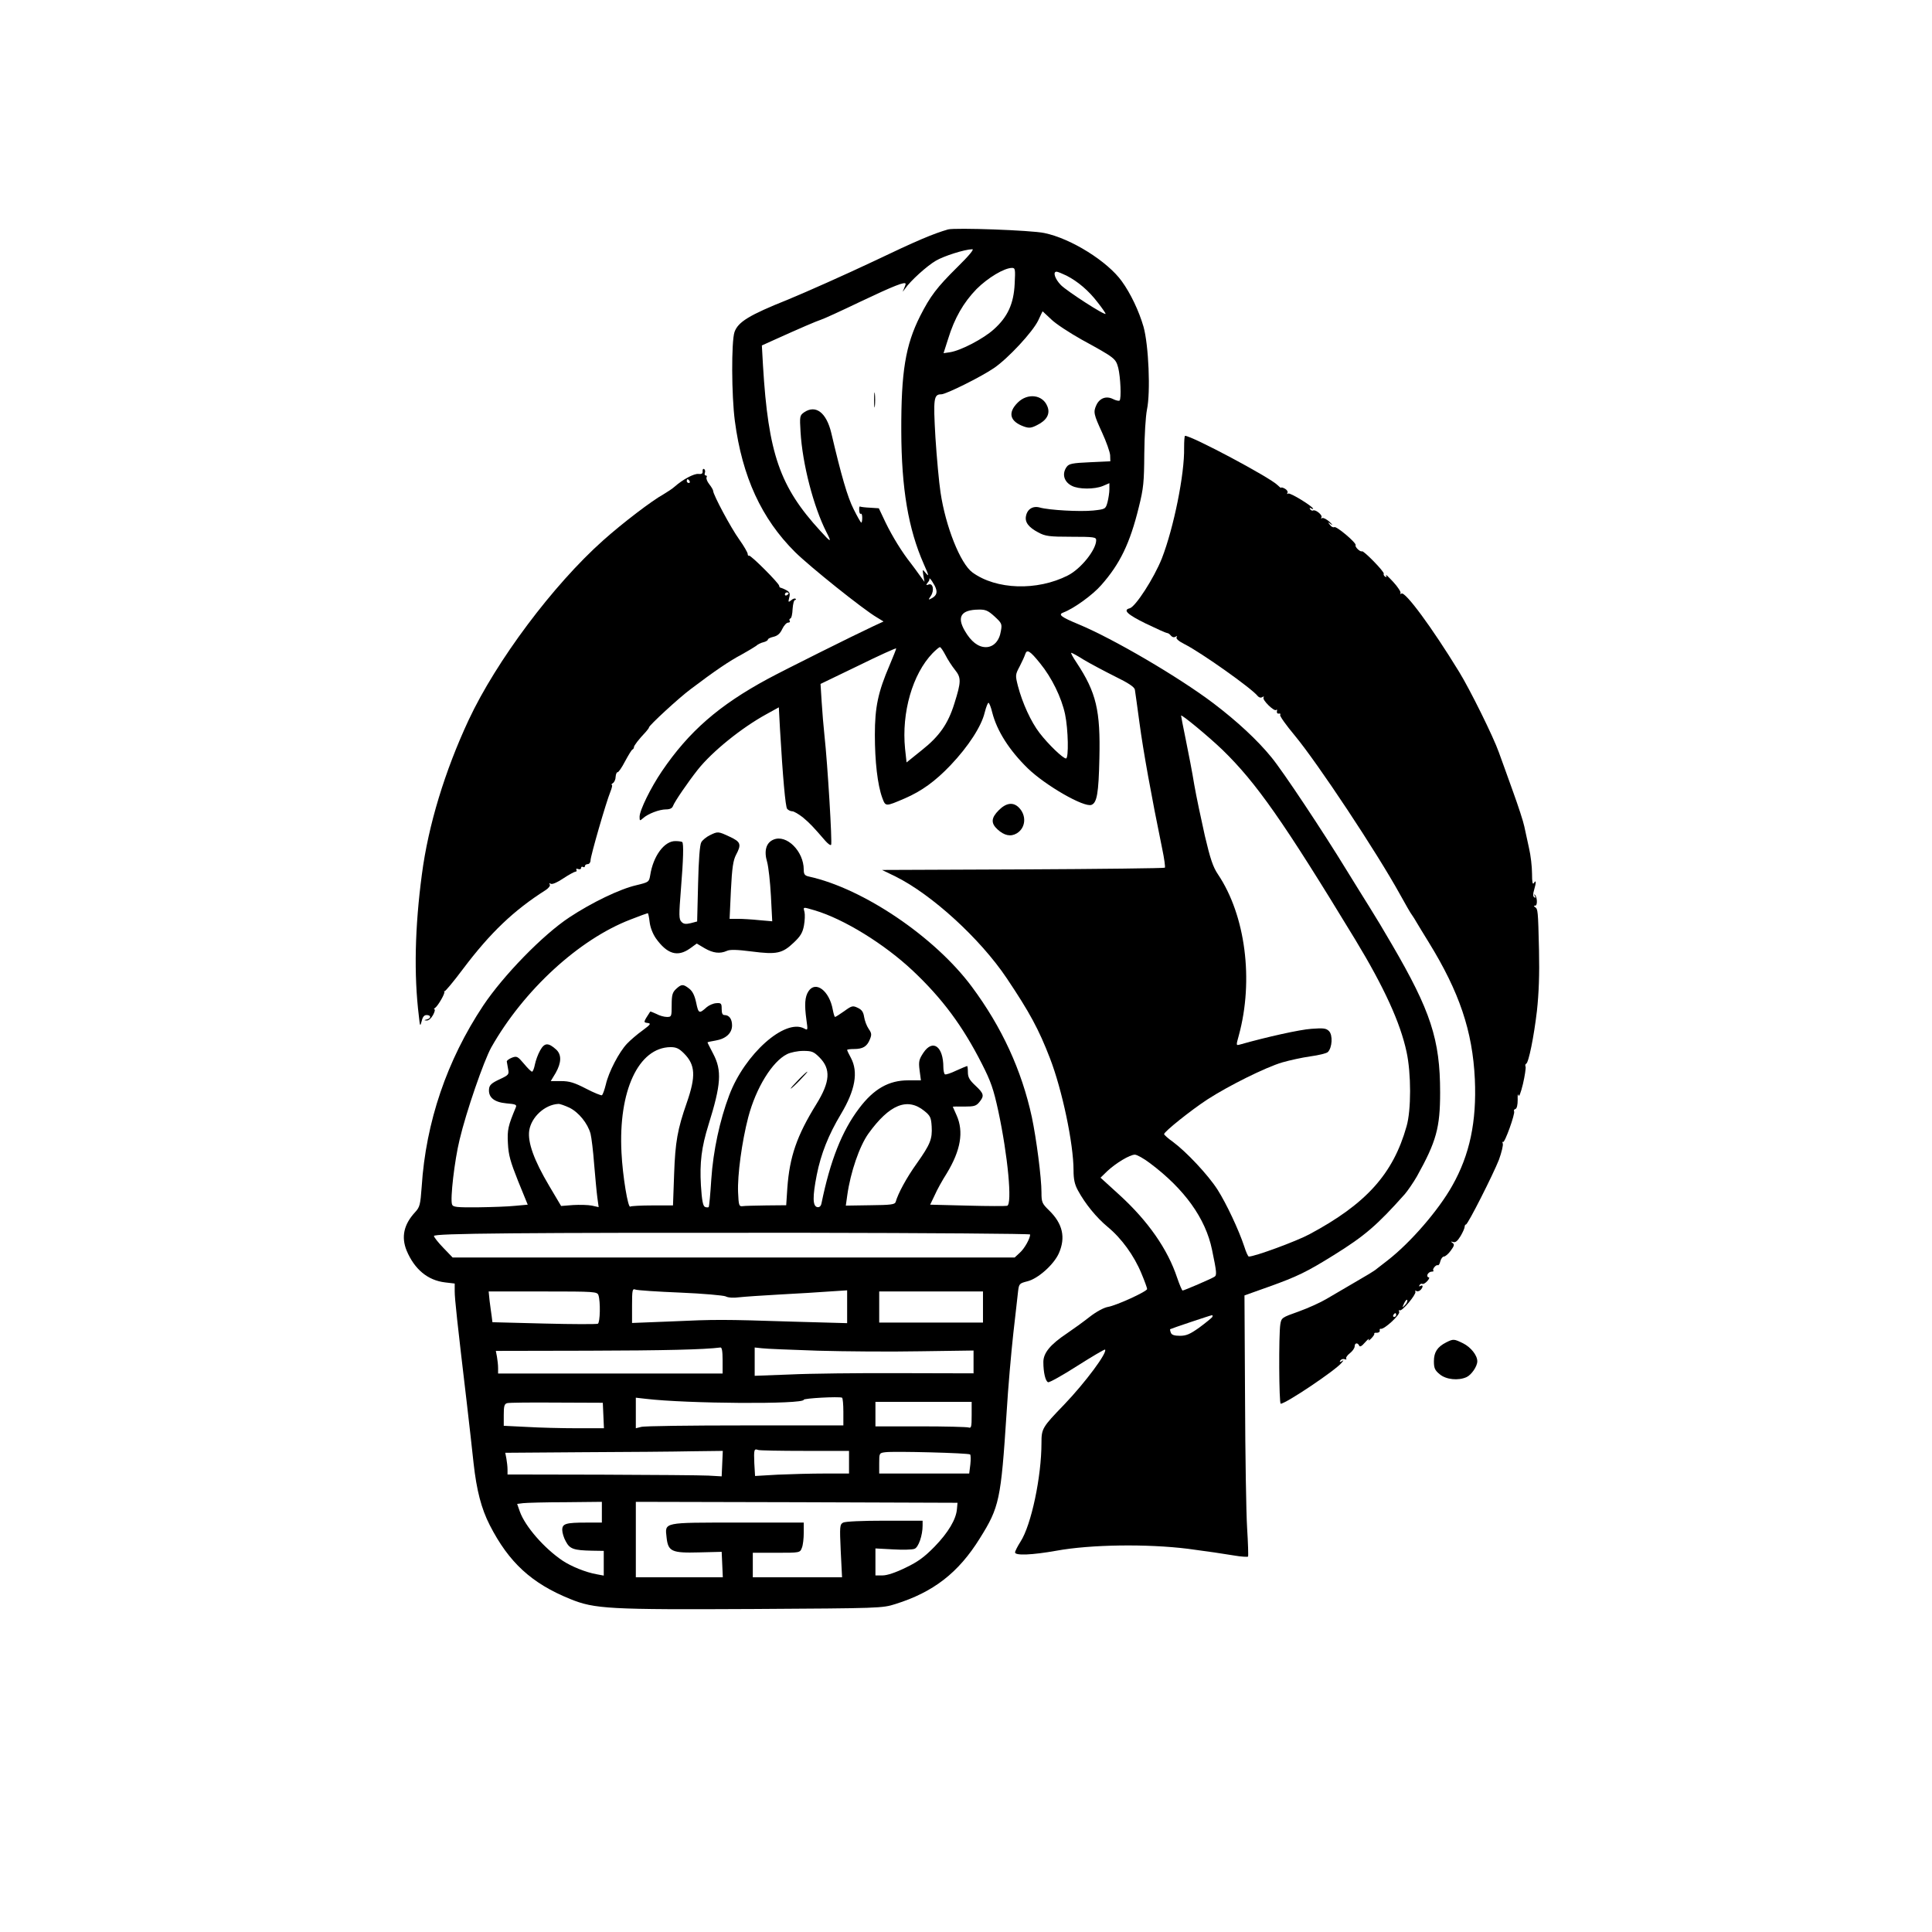 <?xml version="1.0" standalone="no"?>
<!DOCTYPE svg PUBLIC "-//W3C//DTD SVG 20010904//EN"
 "http://www.w3.org/TR/2001/REC-SVG-20010904/DTD/svg10.dtd">
<svg version="1.0" xmlns="http://www.w3.org/2000/svg"
 width="1024pt" height="1024pt" viewBox="0 0 1024 1024"
 preserveAspectRatio="xMidYMid meet">

<g transform="translate(0,1024) scale(0.1,-0.1)"
fill="#000000" stroke="none">
<path d="M5025 9024 c-79 -23 -163 -58 -395 -169 -146 -69 -350 -160 -454
-203 -205 -82 -264 -118 -283 -172 -17 -50 -16 -336 2 -472 39 -295 141 -517
319 -694 79 -78 361 -304 433 -346 l36 -22 -54 -25 c-101 -47 -474 -233 -559
-279 -259 -140 -418 -278 -562 -490 -59 -87 -118 -207 -118 -241 0 -22 1 -23
18 -8 26 24 87 47 122 47 20 0 33 6 37 18 9 24 79 126 131 192 77 97 232 222
363 294 l67 37 6 -113 c15 -258 29 -414 38 -425 6 -7 18 -13 27 -13 9 0 34
-15 56 -32 37 -31 55 -50 118 -123 14 -16 28 -27 32 -23 7 6 -19 434 -35 578
-5 47 -12 128 -15 180 l-6 95 201 97 c110 54 200 95 200 91 0 -4 -16 -44 -35
-89 -61 -142 -78 -222 -78 -369 0 -140 14 -264 39 -333 18 -48 16 -48 119 -4
90 39 162 91 243 176 95 100 164 207 181 279 8 31 17 54 21 52 4 -3 13 -25 19
-51 25 -98 90 -200 188 -296 95 -92 299 -209 338 -194 29 11 38 61 42 246 6
254 -16 349 -121 508 -19 28 -32 52 -28 52 4 0 35 -17 68 -38 34 -20 107 -59
163 -87 72 -35 103 -56 106 -70 2 -11 13 -92 25 -180 19 -142 62 -382 120
-664 11 -52 17 -97 14 -100 -3 -3 -342 -7 -752 -9 l-747 -3 70 -34 c193 -95
451 -331 591 -540 122 -182 170 -271 229 -424 65 -168 125 -454 125 -594 0
-47 6 -75 23 -106 39 -72 98 -144 158 -194 73 -60 140 -152 179 -247 17 -40
30 -77 30 -82 0 -13 -164 -88 -208 -95 -22 -4 -61 -25 -97 -53 -33 -26 -87
-65 -121 -88 -87 -58 -124 -103 -124 -151 0 -55 11 -102 25 -107 6 -3 76 36
154 86 79 50 145 89 148 87 14 -15 -104 -174 -217 -292 -116 -120 -120 -127
-120 -203 0 -179 -54 -435 -111 -523 -16 -25 -29 -51 -29 -57 0 -18 91 -14
220 9 181 33 480 37 697 10 92 -12 201 -28 241 -35 40 -7 75 -9 77 -6 2 4 0
71 -5 151 -5 79 -10 389 -11 688 l-3 545 129 46 c151 54 202 79 345 168 164
102 229 158 376 323 16 19 45 61 64 94 103 185 123 258 123 445 0 280 -50 432
-256 785 -38 66 -91 154 -117 195 -26 41 -80 129 -121 195 -127 208 -339 527
-400 601 -74 91 -182 191 -307 286 -185 140 -532 343 -715 419 -94 39 -111 52
-80 63 55 21 155 93 200 145 99 112 152 221 199 413 25 100 28 133 29 283 1
99 7 196 14 233 20 93 9 344 -18 440 -24 83 -68 176 -115 241 -75 105 -269
227 -411 256 -71 15 -471 29 -510 19z m48 -201 c-108 -107 -142 -152 -196
-258 -78 -155 -101 -296 -100 -610 1 -304 37 -518 119 -704 28 -63 30 -72 8
-45 -15 18 -15 17 -10 -16 l6 -34 -25 34 c-13 19 -35 48 -47 64 -47 59 -98
142 -134 216 l-36 76 -46 3 c-25 1 -49 4 -53 6 -4 3 -6 -6 -5 -19 0 -13 4 -22
9 -19 4 2 7 -7 7 -21 0 -14 -2 -26 -5 -26 -3 0 -21 32 -41 72 -32 63 -65 177
-118 403 -26 109 -83 152 -145 109 -22 -16 -23 -21 -18 -103 10 -171 69 -397
137 -531 30 -58 25 -57 -32 6 -215 234 -276 410 -304 876 l-6 107 53 24 c157
71 237 105 259 112 14 4 108 47 210 96 179 85 240 109 240 94 0 -3 -5 -16 -10
-28 -8 -17 -7 -16 7 3 28 41 115 120 163 148 42 25 152 60 193 61 12 1 -17
-34 -80 -96z m305 -87 c-5 -106 -37 -176 -111 -242 -54 -49 -174 -112 -232
-121 l-34 -5 24 75 c34 111 82 194 151 265 60 60 147 112 188 112 17 0 18 -7
14 -84z m275 43 c60 -31 117 -79 165 -142 23 -29 42 -57 42 -60 0 -13 -204
119 -237 152 -32 33 -44 71 -23 71 6 0 30 -10 53 -21z m-82 -231 c24 -24 98
-72 162 -108 179 -98 180 -100 194 -150 12 -49 17 -163 7 -173 -4 -3 -19 0
-35 8 -35 18 -71 5 -88 -32 -17 -37 -14 -49 30 -145 23 -50 42 -104 43 -121
l1 -32 -108 -5 c-93 -4 -111 -8 -123 -24 -27 -37 -15 -80 27 -101 36 -19 120
-19 164 -1 l35 15 0 -32 c0 -18 -5 -49 -10 -69 -10 -36 -11 -37 -76 -44 -71
-7 -234 2 -283 16 -36 10 -66 -8 -73 -45 -7 -33 14 -60 65 -87 37 -20 57 -23
175 -23 120 0 132 -2 132 -18 0 -51 -81 -152 -150 -187 -163 -83 -380 -76
-506 16 -64 47 -142 243 -169 424 -8 52 -20 183 -27 291 -12 208 -9 229 31
229 25 0 212 93 279 139 75 51 206 192 235 253 12 26 22 47 23 48 0 0 20 -19
45 -42z m-617 -1412 c17 -33 12 -52 -16 -67 -18 -10 -19 -9 -4 13 19 29 11 69
-12 60 -14 -5 -15 -3 -5 10 7 8 11 17 9 20 -1 3 1 3 5 -1 4 -3 14 -19 23 -35z
m317 -163 c38 -35 41 -40 34 -77 -8 -53 -39 -86 -80 -86 -40 0 -78 29 -111 86
-44 75 -20 112 73 113 36 1 50 -5 84 -36z m-260 -205 c12 -24 35 -59 51 -79
33 -41 33 -62 -4 -179 -33 -106 -79 -172 -171 -245 l-82 -66 -8 73 c-19 191
39 395 146 506 17 17 34 32 39 32 4 0 17 -19 29 -42z m502 -44 c62 -76 113
-181 132 -269 17 -81 20 -235 5 -235 -16 0 -94 75 -140 135 -45 58 -91 158
-115 250 -14 56 -14 59 10 104 13 25 26 54 29 64 9 28 26 17 79 -49z m966
-458 c180 -175 323 -379 704 -1006 154 -254 239 -441 272 -595 25 -114 25
-310 0 -395 -71 -252 -214 -411 -515 -572 -69 -37 -289 -118 -321 -118 -4 0
-15 24 -24 53 -29 88 -95 228 -142 302 -51 79 -164 199 -235 252 -27 19 -48
38 -48 42 0 13 144 128 230 184 113 73 308 170 396 196 38 11 106 26 149 32
44 6 86 16 93 23 23 23 27 90 6 111 -15 15 -29 17 -94 12 -60 -4 -236 -43
-377 -83 -22 -6 -22 -6 -7 48 80 293 35 637 -110 853 -27 40 -41 82 -70 205
-19 85 -45 207 -56 270 -10 63 -31 171 -45 239 -14 68 -25 125 -25 128 0 10
145 -110 219 -181z m-384 -2191 c183 -137 295 -293 329 -459 25 -119 26 -135
13 -143 -17 -11 -161 -73 -169 -73 -3 0 -16 30 -29 68 -50 151 -154 300 -305
438 l-101 92 36 35 c45 42 119 87 146 87 11 0 47 -20 80 -45z m330 -816 c-4
-5 -34 -30 -68 -55 -49 -35 -69 -44 -103 -44 -30 0 -44 5 -48 16 -4 9 -5 18
-4 19 4 3 212 73 221 74 5 1 5 -4 2 -10z"/>
<path d="M4633 8120 c0 -36 2 -50 4 -32 2 17 2 47 0 65 -2 17 -4 3 -4 -33z"/>
<path d="M5394 8106 c-54 -54 -42 -100 34 -127 26 -9 38 -8 69 8 51 25 71 60
54 100 -25 62 -105 71 -157 19z"/>
<path d="M6276 7867 c3 -139 -55 -425 -118 -587 -42 -105 -139 -255 -170 -264
-38 -9 -13 -33 85 -81 56 -27 107 -50 112 -50 6 0 15 -6 21 -14 7 -8 16 -11
24 -6 9 5 11 4 6 -3 -4 -7 12 -21 42 -36 89 -45 357 -235 388 -275 7 -8 16
-11 24 -6 8 5 11 4 7 -2 -8 -13 57 -76 67 -66 4 5 6 1 4 -7 -2 -8 3 -14 10
-12 8 1 11 -2 7 -7 -3 -6 32 -55 78 -110 121 -146 434 -618 557 -841 29 -52
57 -102 64 -110 6 -8 17 -26 25 -40 8 -14 37 -61 64 -105 162 -263 232 -470
244 -725 10 -225 -27 -401 -120 -565 -73 -130 -221 -301 -342 -395 -22 -17
-48 -37 -58 -45 -9 -9 -61 -40 -115 -71 -53 -31 -122 -71 -152 -89 -30 -18
-96 -48 -146 -66 -90 -32 -92 -33 -98 -68 -9 -56 -7 -421 2 -421 27 0 292 178
323 217 12 14 12 16 0 8 -10 -6 -12 -4 -7 4 5 7 15 10 23 7 8 -3 12 -2 8 3 -3
5 6 18 20 29 14 11 25 27 25 36 0 19 16 21 24 4 3 -9 14 -3 31 17 15 17 24 23
20 15 -5 -8 1 -6 12 5 11 11 19 23 17 26 -2 4 4 6 14 5 9 0 16 5 15 11 -2 7 1
12 6 10 17 -4 103 74 97 90 -3 8 -2 11 3 8 12 -7 87 83 83 98 -2 7 0 9 4 5 4
-4 13 -3 21 3 16 14 18 33 1 23 -7 -4 -8 -3 -4 5 4 6 11 9 15 6 5 -2 16 4 26
15 10 11 13 20 7 20 -6 0 -9 7 -6 15 4 8 13 15 22 15 8 0 13 3 9 6 -7 7 15 33
24 28 4 -2 10 7 13 21 4 14 12 25 19 25 7 0 24 14 36 31 19 26 21 33 10 41
-11 8 -10 9 3 5 12 -4 23 5 39 31 12 20 22 43 22 50 0 6 3 12 7 12 10 0 145
267 175 344 14 39 23 77 20 85 -3 9 -3 12 1 8 9 -8 66 152 59 163 -3 5 0 10 7
12 8 3 12 22 12 49 -1 24 1 35 4 24 3 -12 12 11 24 60 10 43 16 85 14 91 -3 7
-2 14 3 16 13 5 41 143 57 280 10 92 14 191 11 323 -5 212 -6 217 -21 227 -8
6 -8 8 1 8 13 0 11 45 -2 58 -4 4 -5 1 0 -7 5 -9 4 -12 -3 -7 -7 4 -8 17 -1
39 12 41 11 56 -1 37 -7 -11 -10 4 -10 50 0 36 -7 97 -16 135 -8 39 -20 90
-25 115 -5 25 -32 108 -60 185 -28 77 -61 171 -75 208 -28 80 -153 333 -211
427 -144 235 -285 426 -305 414 -6 -4 -8 -3 -5 3 3 5 -14 32 -39 59 -25 27
-42 43 -38 35 5 -9 3 -12 -5 -7 -6 4 -9 11 -7 15 6 9 -106 123 -115 119 -10
-5 -39 24 -34 32 7 11 -102 103 -113 96 -6 -3 -16 2 -23 12 -13 16 -12 16 6 3
11 -7 7 -2 -8 13 -16 14 -33 23 -39 20 -6 -4 -8 -2 -4 4 7 12 -33 44 -45 36
-4 -2 -11 1 -15 7 -4 8 -3 9 4 5 7 -4 12 -5 12 -3 0 12 -122 87 -132 81 -7 -4
-8 -3 -4 4 3 6 -3 16 -14 22 -11 6 -20 8 -20 5 0 -3 -8 3 -19 14 -41 41 -454
261 -490 261 -3 0 -5 -28 -5 -63z m1170 -4545 c-15 -15 -15 -15 -4 10 7 15 15
23 17 17 2 -6 -4 -18 -13 -27z m-46 -52 c0 -5 -5 -10 -11 -10 -5 0 -7 5 -4 10
3 6 8 10 11 10 2 0 4 -4 4 -10z"/>
<path d="M3724 7742 c1 -12 -5 -16 -22 -14 -23 3 -83 -29 -127 -68 -11 -10
-37 -27 -57 -39 -62 -34 -218 -153 -321 -245 -266 -237 -567 -640 -713 -952
-126 -270 -214 -558 -248 -819 -37 -278 -43 -531 -16 -750 6 -56 7 -58 15 -27
5 22 13 32 26 32 24 0 25 -17 2 -23 -17 -4 -17 -5 -1 -6 10 0 24 12 33 29 9
16 12 30 8 30 -5 0 -3 4 3 8 16 11 54 78 49 85 -3 4 -2 5 1 3 3 -2 47 50 97
117 146 194 270 312 440 420 15 10 25 23 21 29 -5 7 -3 8 5 4 7 -5 35 7 66 28
30 20 60 36 65 36 6 0 8 4 5 10 -3 6 1 7 9 4 9 -3 16 -1 16 6 0 6 5 8 10 5 6
-3 10 -1 10 4 0 6 7 11 15 11 8 0 15 9 15 20 0 23 83 310 105 363 8 20 12 37
8 37 -5 0 -2 4 5 9 8 5 15 20 15 34 1 14 6 25 10 24 5 -1 23 25 40 58 18 33
35 62 40 63 4 2 7 7 7 12 0 8 25 41 63 81 9 10 17 21 17 24 0 10 157 155 220
202 128 97 208 151 271 184 34 19 69 40 77 46 7 7 24 16 38 19 13 3 24 10 24
14 0 5 13 11 30 15 21 5 35 17 46 41 9 19 23 34 31 34 8 0 12 4 9 9 -4 5 -2
11 3 13 6 1 11 24 12 51 2 26 7 47 13 47 5 0 6 3 3 6 -4 4 -14 1 -23 -7 -16
-13 -17 -11 -11 13 6 22 3 30 -15 40 -13 7 -26 12 -30 13 -5 0 -8 5 -8 10 -1
14 -152 165 -160 160 -4 -2 -7 2 -7 9 0 7 -20 42 -45 77 -44 61 -138 237 -138
257 0 5 -9 21 -21 36 -11 14 -17 30 -14 36 3 5 2 10 -4 10 -6 0 -8 6 -5 14 3
8 1 17 -4 20 -5 3 -9 -2 -8 -12z m-69 -52 c3 -5 1 -10 -4 -10 -6 0 -11 5 -11
10 0 6 2 10 4 10 3 0 8 -4 11 -10z m525 -594 c0 -3 -4 -8 -10 -11 -5 -3 -10
-1 -10 4 0 6 5 11 10 11 6 0 10 -2 10 -4z"/>
<path d="M5294 5946 c-41 -41 -43 -69 -7 -102 36 -33 70 -40 102 -21 48 29 53
95 11 137 -30 30 -67 25 -106 -14z"/>
<path d="M3762 5813 c-18 -9 -38 -25 -45 -37 -8 -14 -14 -92 -17 -220 l-5
-200 -34 -9 c-26 -6 -38 -5 -49 7 -14 14 -14 34 -3 173 13 160 15 242 7 250
-2 2 -18 5 -35 5 -59 2 -119 -78 -135 -182 -6 -35 -8 -36 -74 -52 -87 -20
-236 -92 -354 -170 -141 -93 -350 -308 -457 -468 -192 -289 -304 -617 -326
-960 -7 -96 -10 -108 -35 -135 -60 -65 -74 -131 -45 -203 42 -100 112 -158
204 -169 l51 -6 0 -41 c0 -40 13 -160 64 -591 13 -115 30 -259 36 -320 16
-144 41 -241 86 -329 101 -197 221 -308 426 -391 130 -53 205 -57 978 -53 661
4 676 4 745 26 202 63 335 166 448 348 104 166 112 204 142 664 8 135 25 326
36 425 11 99 23 199 25 221 5 40 7 42 50 53 56 14 139 88 166 148 37 84 21
157 -52 228 -37 36 -40 43 -40 95 0 78 -27 285 -51 399 -54 249 -159 477 -318
691 -196 264 -576 521 -863 584 -23 5 -28 12 -28 37 0 97 -91 188 -160 159
-39 -16 -52 -59 -34 -119 7 -25 16 -105 20 -179 l7 -135 -69 6 c-38 4 -89 7
-113 7 l-44 0 7 152 c6 120 12 158 27 187 30 56 25 69 -33 96 -62 29 -63 29
-106 8z m556 -398 c155 -46 369 -178 520 -320 156 -147 264 -292 366 -493 48
-94 62 -135 87 -250 51 -238 75 -495 47 -503 -7 -2 -102 -2 -210 1 l-198 5 24
50 c12 28 41 80 64 116 74 122 91 221 52 308 -11 24 -20 44 -20 45 0 1 27 2
61 1 52 0 63 3 80 24 27 33 24 45 -21 87 -31 29 -40 44 -40 71 0 18 -2 33 -4
33 -2 0 -28 -11 -57 -24 -29 -14 -56 -23 -61 -20 -4 3 -8 20 -8 37 0 111 -56
152 -106 77 -23 -35 -26 -46 -20 -93 l7 -53 -68 0 c-102 0 -182 -45 -260 -149
-91 -120 -153 -278 -199 -503 -3 -15 -11 -22 -22 -20 -25 5 -26 54 -3 171 22
111 62 212 128 322 76 127 93 223 53 298 -11 20 -20 39 -20 42 0 3 16 5 36 5
47 0 69 13 84 50 11 26 10 34 -6 57 -11 16 -21 44 -24 63 -4 26 -12 38 -33 48
-27 13 -32 12 -72 -17 -24 -17 -46 -31 -49 -31 -3 0 -8 17 -12 38 -18 101 -91
156 -129 98 -19 -29 -22 -70 -11 -150 8 -57 8 -58 -12 -47 -102 54 -315 -136
-397 -354 -50 -132 -85 -295 -95 -445 -5 -78 -11 -145 -14 -148 -3 -2 -12 -2
-19 1 -11 4 -17 34 -22 114 -7 121 3 202 40 321 67 214 72 288 25 377 -16 31
-30 58 -30 60 0 2 19 6 43 10 54 9 87 39 87 80 0 34 -15 55 -40 55 -11 0 -15
10 -15 33 0 29 -3 32 -29 30 -16 -1 -38 -11 -50 -21 -40 -36 -44 -35 -56 23
-8 38 -19 61 -37 75 -32 25 -41 25 -70 -2 -19 -18 -23 -32 -23 -85 0 -61 -1
-63 -25 -63 -15 0 -40 7 -56 16 -17 8 -32 14 -33 12 -37 -57 -37 -57 -13 -60
19 -3 15 -8 -28 -40 -28 -20 -64 -51 -82 -70 -41 -43 -97 -149 -112 -216 -7
-28 -16 -54 -21 -57 -4 -2 -42 13 -84 35 -62 32 -88 40 -132 40 l-55 0 26 43
c31 55 32 97 3 124 -42 38 -62 37 -85 -4 -12 -21 -24 -55 -28 -75 -4 -21 -11
-38 -15 -38 -5 0 -24 19 -43 42 -33 39 -38 42 -64 32 -15 -6 -27 -15 -27 -20
1 -5 4 -23 7 -40 6 -29 3 -32 -46 -55 -41 -19 -53 -30 -55 -50 -5 -45 27 -71
92 -77 48 -4 56 -7 50 -21 -41 -98 -46 -119 -42 -191 3 -62 13 -97 54 -200
l51 -125 -66 -6 c-36 -4 -125 -7 -197 -8 -113 -1 -133 1 -138 15 -11 27 13
234 40 344 35 148 128 417 168 489 171 302 464 572 737 677 48 19 90 34 92 34
3 0 7 -21 10 -46 3 -28 16 -62 33 -87 60 -84 115 -101 181 -54 l36 26 42 -25
c45 -26 81 -30 117 -14 16 8 54 7 132 -3 132 -17 162 -11 223 47 35 33 47 52
54 90 5 27 6 59 3 72 -7 28 -11 28 54 9z m-693 -758 c61 -61 64 -121 15 -262
-49 -140 -61 -207 -67 -377 l-6 -167 -110 0 c-60 0 -112 -3 -116 -6 -12 -13
-41 162 -47 286 -17 327 90 557 260 559 30 0 45 -7 71 -33z m718 -21 c62 -62
57 -130 -16 -248 -104 -168 -142 -279 -154 -445 l-6 -91 -106 -1 c-58 -1 -115
-2 -126 -4 -18 -2 -20 5 -23 73 -4 90 20 269 54 399 41 155 127 295 206 334
18 9 56 17 85 17 46 0 56 -4 86 -34z m-1325 -267 c49 -24 97 -83 112 -138 5
-20 14 -92 19 -161 6 -69 13 -148 17 -177 l7 -51 -36 8 c-20 4 -65 5 -100 3
l-63 -5 -64 108 c-80 135 -114 230 -105 292 11 71 82 137 154 141 8 1 35 -9
59 -20z m1881 -17 c32 -26 36 -35 39 -82 4 -67 -7 -95 -80 -198 -53 -74 -98
-157 -111 -203 -4 -13 -26 -16 -134 -17 l-130 -2 8 57 c17 120 64 258 112 325
111 154 206 193 296 120z m561 -655 c0 -21 -30 -75 -55 -97 l-27 -25 -1489 0
-1490 0 -50 52 c-27 28 -49 56 -49 62 0 14 440 18 1967 17 656 -1 1193 -5
1193 -9z m-1855 -308 c121 -5 230 -15 241 -20 12 -7 43 -9 70 -5 27 3 126 10
219 15 94 5 212 12 263 16 l92 6 0 -87 0 -87 -287 8 c-373 12 -410 12 -650 1
l-203 -8 0 92 c0 84 2 91 18 85 9 -4 116 -11 237 -16z m-433 -14 c11 -34 9
-143 -3 -151 -6 -3 -134 -3 -285 1 l-274 7 -4 32 c-3 17 -7 54 -11 81 l-5 50
287 0 c279 0 288 -1 295 -20z m2038 -62 l0 -83 -275 0 -275 0 0 83 0 82 275 0
275 0 0 -82z m-1380 -283 l0 -70 -595 0 -595 0 0 29 c0 16 -3 43 -6 60 l-6 31
488 1 c406 1 618 6 702 17 8 2 12 -18 12 -68z m505 51 c143 -4 387 -6 543 -3
l282 4 0 -60 0 -61 -392 1 c-216 1 -477 -2 -580 -7 l-188 -7 0 75 0 75 38 -4
c20 -3 154 -8 297 -13z m135 -324 l0 -72 -522 0 c-288 0 -535 -3 -550 -8 l-28
-7 0 81 0 81 53 -6 c218 -26 837 -30 837 -5 0 8 186 18 203 11 4 -2 7 -36 7
-75z m-1272 -19 l3 -68 -144 0 c-79 0 -199 3 -265 7 l-122 6 0 58 c0 46 3 58
18 62 9 3 127 4 262 3 l245 -1 3 -67z m1952 1 c0 -61 -2 -70 -16 -65 -9 3
-123 6 -255 6 l-239 0 0 65 0 65 255 0 255 0 0 -71z m-884 -189 l234 0 0 -60
0 -60 -128 0 c-71 0 -183 -3 -250 -6 l-120 -7 -4 67 c-3 73 -1 79 20 71 7 -3
119 -5 248 -5z m-438 -67 l-3 -68 -70 4 c-38 2 -294 4 -568 5 l-497 1 0 26 c0
15 -3 41 -6 58 l-6 31 413 3 c228 1 487 3 577 5 l163 2 -3 -67z m1314 48 c3
-3 4 -27 1 -53 l-6 -48 -238 0 -239 0 0 54 c0 54 0 55 33 59 46 6 441 -4 449
-12z m-1952 -306 l0 -55 -82 0 c-110 0 -128 -6 -128 -39 0 -14 8 -42 19 -61
21 -40 42 -47 139 -49 l62 -1 0 -65 0 -66 -37 7 c-58 10 -136 42 -181 72 -98
66 -199 182 -227 261 l-14 40 32 4 c18 2 119 5 225 5 l192 2 0 -55z m1882 17
c-4 -54 -46 -125 -119 -200 -54 -55 -88 -80 -153 -111 -53 -26 -98 -41 -122
-41 l-38 0 0 71 0 72 93 -5 c51 -3 102 -2 114 3 21 7 43 71 43 123 l0 26 -201
0 c-120 0 -208 -4 -220 -10 -18 -10 -19 -19 -13 -150 l7 -140 -236 0 -237 0 0
65 0 65 125 0 c125 0 125 0 135 26 6 14 10 50 10 80 l0 54 -349 0 c-400 0
-387 3 -378 -79 8 -74 27 -83 171 -79 l121 3 3 -67 3 -68 -231 0 -230 0 0 200
0 200 853 -2 852 -3 -3 -33z"/>
<path d="M4230 4515 c-24 -25 -42 -45 -39 -45 3 0 25 20 49 45 24 25 42 45 39
45 -3 0 -25 -20 -49 -45z"/>
<path d="M7665 3125 c-47 -24 -65 -52 -65 -100 0 -36 5 -48 31 -69 33 -28 98
-35 142 -15 26 12 57 57 57 84 0 32 -35 75 -75 95 -49 24 -52 24 -90 5z"/>
</g>
</svg>
